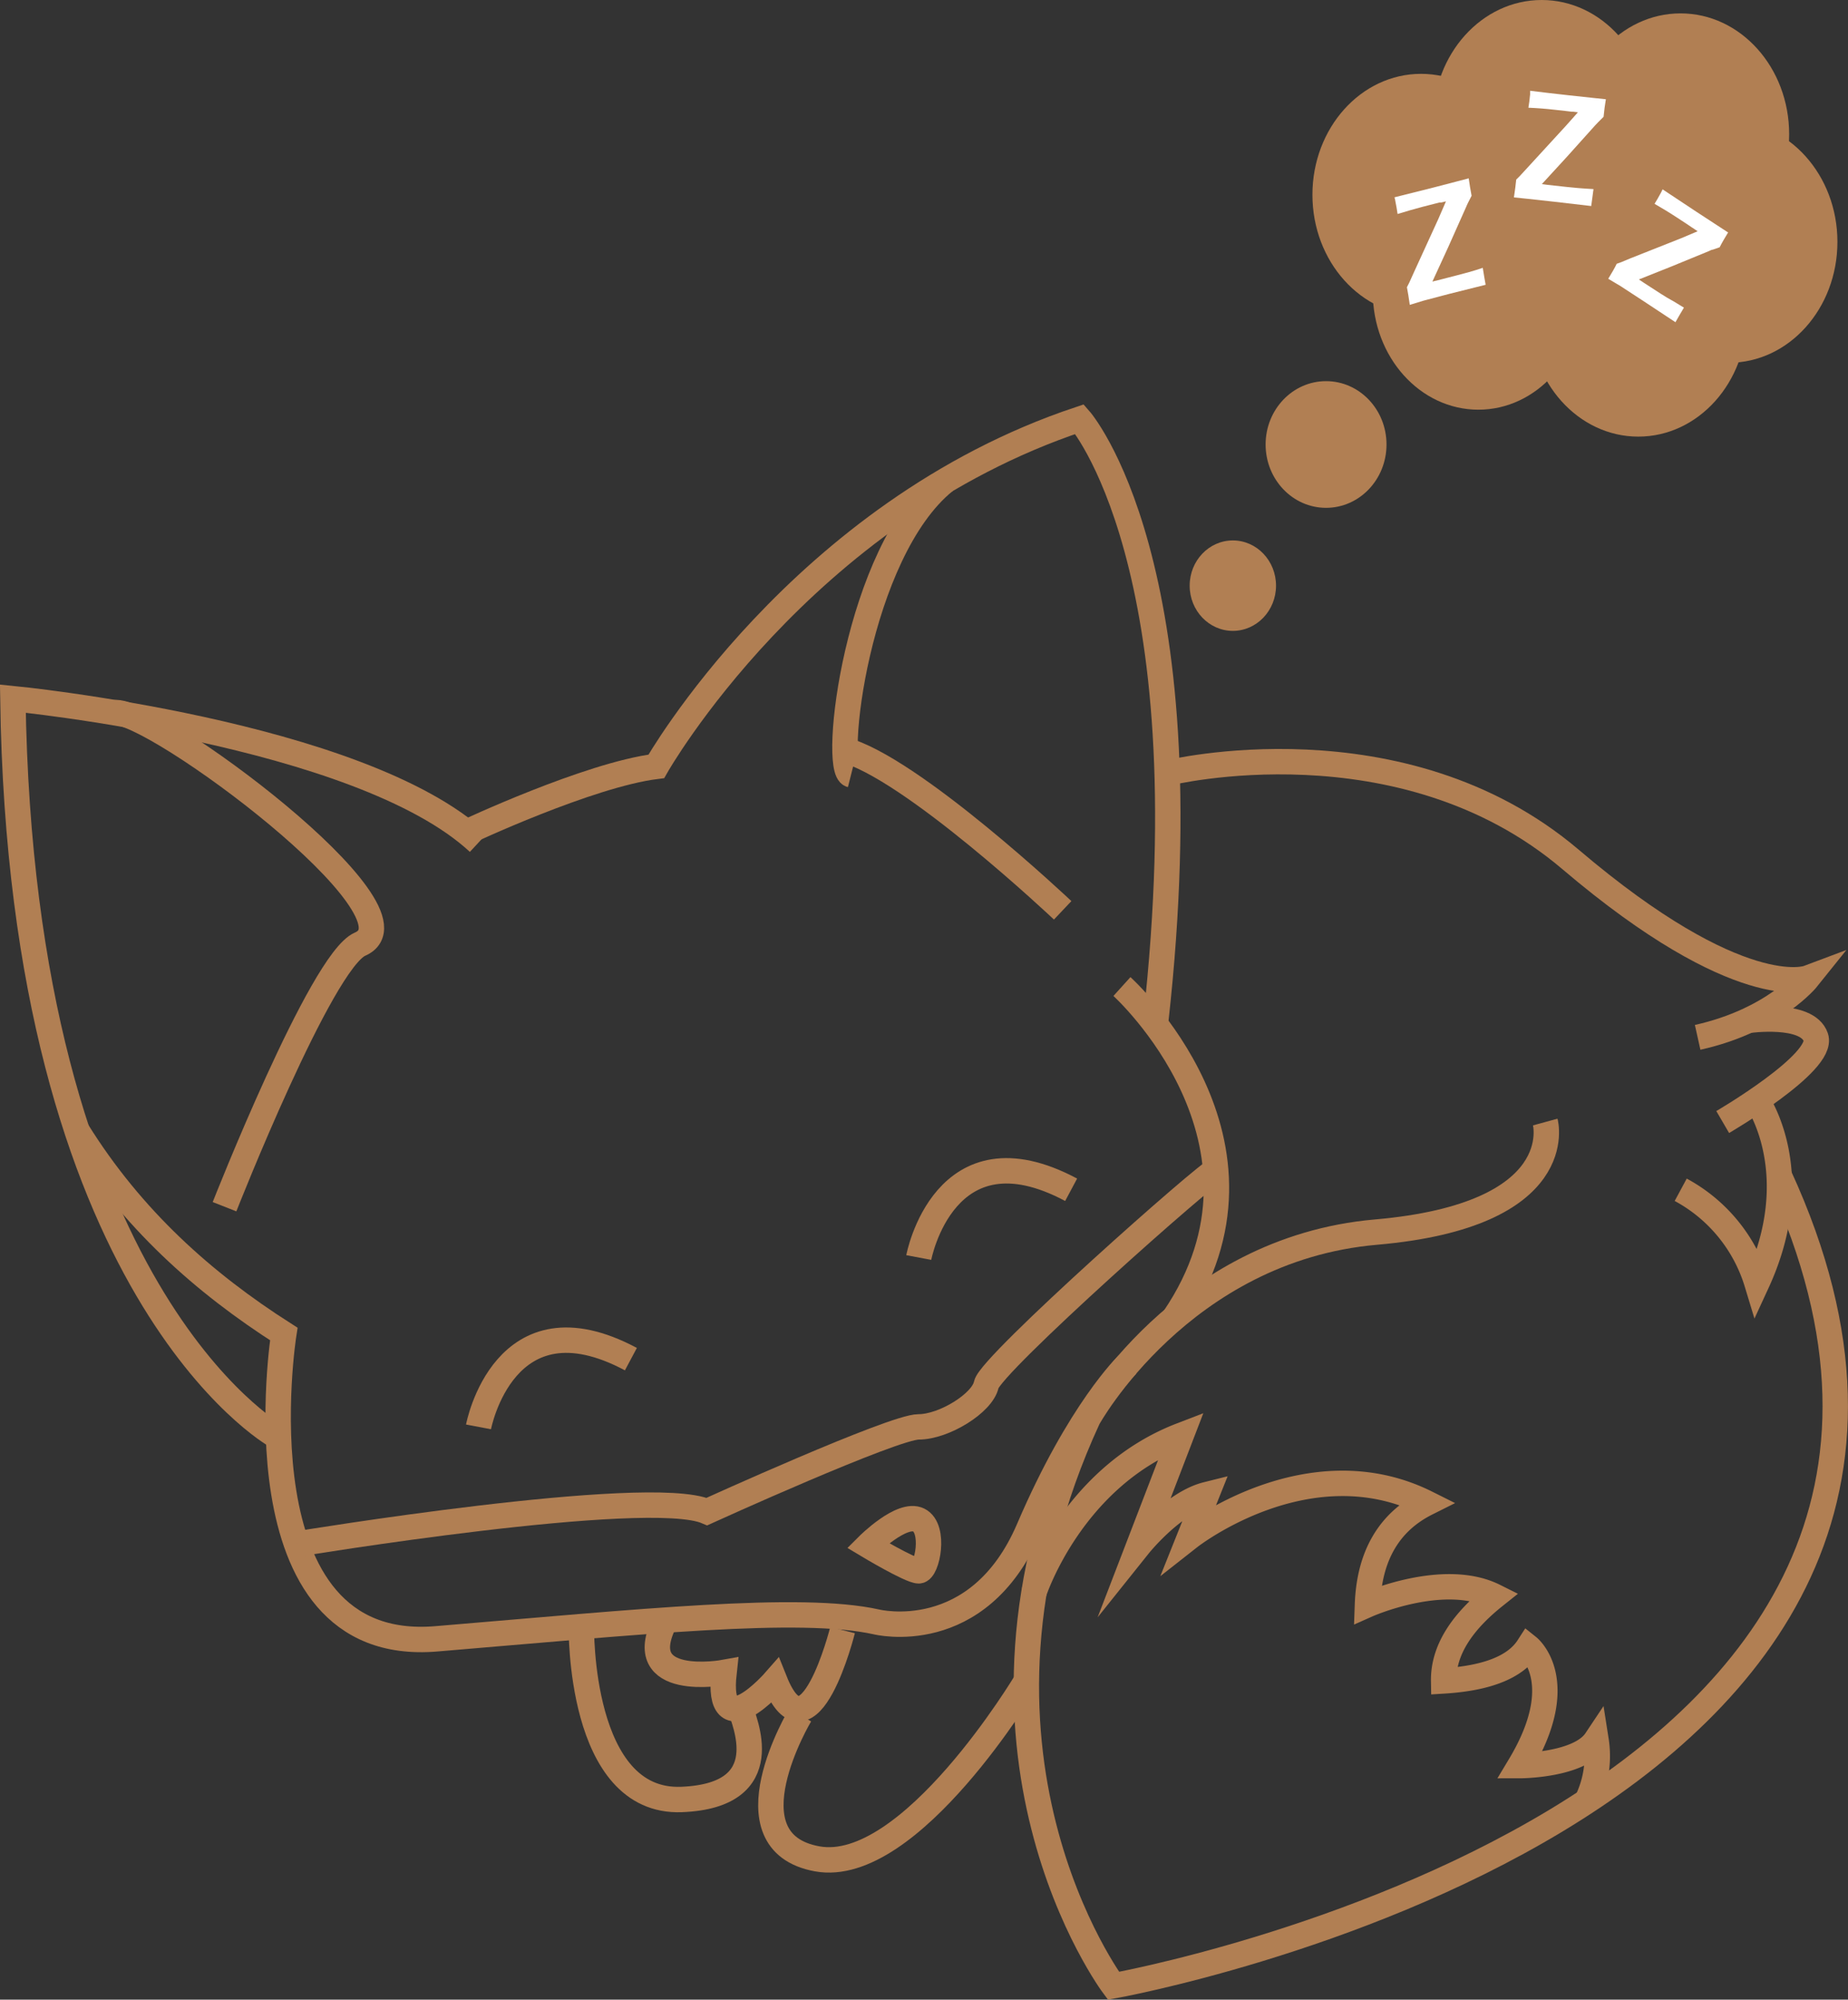 <svg id="Layer_2" data-name="Layer 2" xmlns="http://www.w3.org/2000/svg" viewBox="0 0 218.28 236.14"><rect x="0" y="0" width="218.28" height="236.14" fill="#333333" stroke="none"/><defs><style>.cls-1{fill:none;stroke:#b17f53;stroke-miterlimit:10;stroke-width:3px;}.cls-2{fill:#b17f53;}.cls-3{fill:#fff;}</style></defs><title>schweep-logo</title><path class="cls-1" d="M116.5,250.5s-30-17-31-87c0,0,41,4,55,17" transform="translate(-83.98 -81)"/><path class="cls-1" d="M139.07,179.28s14.43-6.78,22.43-7.78c0,0,17-30,50-41,0,0,15,17,9,71" transform="translate(-83.98 -81)"/><path class="cls-1" d="M221.92,172.28s27.58-6.78,47.58,10.22,28,14,28,14-4,5-13,7" transform="translate(-83.98 -81)"/><path class="cls-1" d="M290.46,201.5s7-1,8,2-11,10-11,10" transform="translate(-83.98 -81)"/><path class="cls-1" d="M282.5,221.5a18.65,18.65,0,0,1,9,11c6-13,0-21.54,0-21.54" transform="translate(-83.98 -81)"/><path class="cls-1" d="M297.5,219.5" transform="translate(-83.98 -81)"/><path class="cls-1" d="M294.16,219.88c34.67,75.38-78.66,95.62-78.66,95.62s-21-28-3-67c0,0,11-20,34-22s20-13,20-13" transform="translate(-83.98 -81)"/><path class="cls-1" d="M271.41,293.7a12.08,12.08,0,0,0,1.09-7.2c-2,3-9,3-9,3,6-10,1-14,1-14-1.56,2.42-5,3.69-10,4-.06-3.67,2.24-7,6-10-6-3-15,1-15,1q.31-8.65,7-12c-14-7-28,4-28,4l2-5c-4,1-8,6-8,6l5-13c-13,5-17.39,18.55-17.39,18.55" transform="translate(-83.98 -81)"/><path class="cls-1" d="M216.5,197.5s20.3,18.35,6.15,39.18" transform="translate(-83.98 -81)"/><path class="cls-1" d="M209.5,188.5s-18-17-26-19" transform="translate(-83.98 -81)"/><path class="cls-1" d="M184.5,172.5c-2.26-.57.65-26.26,11.08-34.69" transform="translate(-83.98 -81)"/><path class="cls-1" d="M205.21,279.51s-13.71,23-24.71,21-2-17-2-17" transform="translate(-83.98 -81)"/><path class="cls-1" d="M183.5,273.5s-4,16-8,6c0,0-7,8-6-1,0,0-11,2-7-6" transform="translate(-83.98 -81)"/><path class="cls-1" d="M93.08,214.53c6.49,10.43,14.94,17.95,24.42,24,0,0-6,38,18,36s43-4,52-2c0,0,12,3,18-11s11.66-19.4,11.66-19.4" transform="translate(-83.98 -81)"/><path class="cls-1" d="M110.5,223.5s11.41-29,16-31c8.37-3.62-24.69-28-29-27.34" transform="translate(-83.98 -81)"/><path class="cls-1" d="M140.5,249.5s3-16,18-8" transform="translate(-83.98 -81)"/><path class="cls-1" d="M192.5,229.5s3-16,18-8" transform="translate(-83.98 -81)"/><path class="cls-1" d="M119,263.34s41.48-6.84,48.48-3.84c0,0,22-10,25-10s7.55-2.81,8-5c.49-2.37,26.66-25.55,27.08-25.24" transform="translate(-83.98 -81)"/><path class="cls-1" d="M186.5,263.5s5,3,6,3,2-5,0-6S186.5,263.5,186.5,263.5Z" transform="translate(-83.98 -81)"/><path class="cls-1" d="M152.65,273.05S152.3,294,164.5,293.5c11.55-.47,7.26-9.41,6.92-10.83" transform="translate(-83.98 -81)"/><ellipse class="cls-2" cx="145.62" cy="69.16" rx="5.1" ry="5.34"/><ellipse class="cls-2" cx="156.63" cy="52.49" rx="7.14" ry="7.48"/><ellipse class="cls-2" cx="167.85" cy="23" rx="12.83" ry="14.28"/><ellipse class="cls-2" cx="174.62" cy="34.5" rx="12.47" ry="13.88"/><ellipse class="cls-2" cx="182.1" cy="14.28" rx="12.83" ry="14.28"/><ellipse class="cls-2" cx="193.51" cy="37.28" rx="12.83" ry="14.28"/><ellipse class="cls-2" cx="198.5" cy="15.86" rx="12.83" ry="14.28"/><ellipse class="cls-2" cx="204.2" cy="28.56" rx="12.83" ry="14.28"/><path class="cls-3" d="M250.5,117c-.12-.84-.23-1.53-.34-2.08l.29-.57.5-1.11,2.92-6.38.9-2.08-.54.13-.2,0-.72.18-1.25.32c-1,.26-2,.55-3,.86-.07-.48-.16-1-.27-1.54,0-.1-.05-.25-.1-.43l4.55-1.14,2.73-.71,1.49-.39c.09.68.21,1.36.34,2.06l-.42.82c-.08.17-.16.33-.23.51l-2.11,4.73-1.87,4.07.66-.16q2.78-.71,3.57-.93c.53-.15,1.1-.32,1.72-.53.14.87.25,1.54.34,2l-4.32,1.08-3,.79Z" transform="translate(-83.98 -81)"/><path class="cls-3" d="M262.8,104.31q.19-1.26.27-2.1l.44-.44.8-.87,4.59-5,1.46-1.64-.55-.07-.21,0-.73-.09-1.27-.14q-1.58-.18-3.09-.24c.08-.48.15-1,.2-1.56,0-.1,0-.25,0-.44,1.45.18,3,.36,4.63.54l2.8.3,1.52.16q-.17,1-.27,2.07l-.63.63-.37.39-3.36,3.74-2.93,3.19.67.09c1.89.21,3.1.34,3.64.38s1.14.09,1.79.12q-.18,1.29-.27,2l-4.4-.51-3.09-.34Z" transform="translate(-83.98 -81)"/><path class="cls-3" d="M273.94,113.92c.43-.7.77-1.29,1-1.77l.56-.2,1-.42,6.06-2.4,1.94-.82-.47-.32-.19-.12-.62-.42-1.1-.72c-.91-.6-1.82-1.15-2.71-1.66.25-.4.5-.84.76-1.32.05-.09.11-.22.19-.39l4,2.65,2.42,1.58,1.32.86c-.34.56-.69,1.14-1,1.75l-.81.28c-.16,0-.32.12-.48.18l-4.46,1.83L277.56,114l.58.39c1.64,1.07,2.69,1.75,3.17,2s1,.61,1.57.94c-.43.72-.77,1.3-1,1.72l-3.8-2.51-2.68-1.75Z" transform="translate(-83.98 -81)"/></svg>